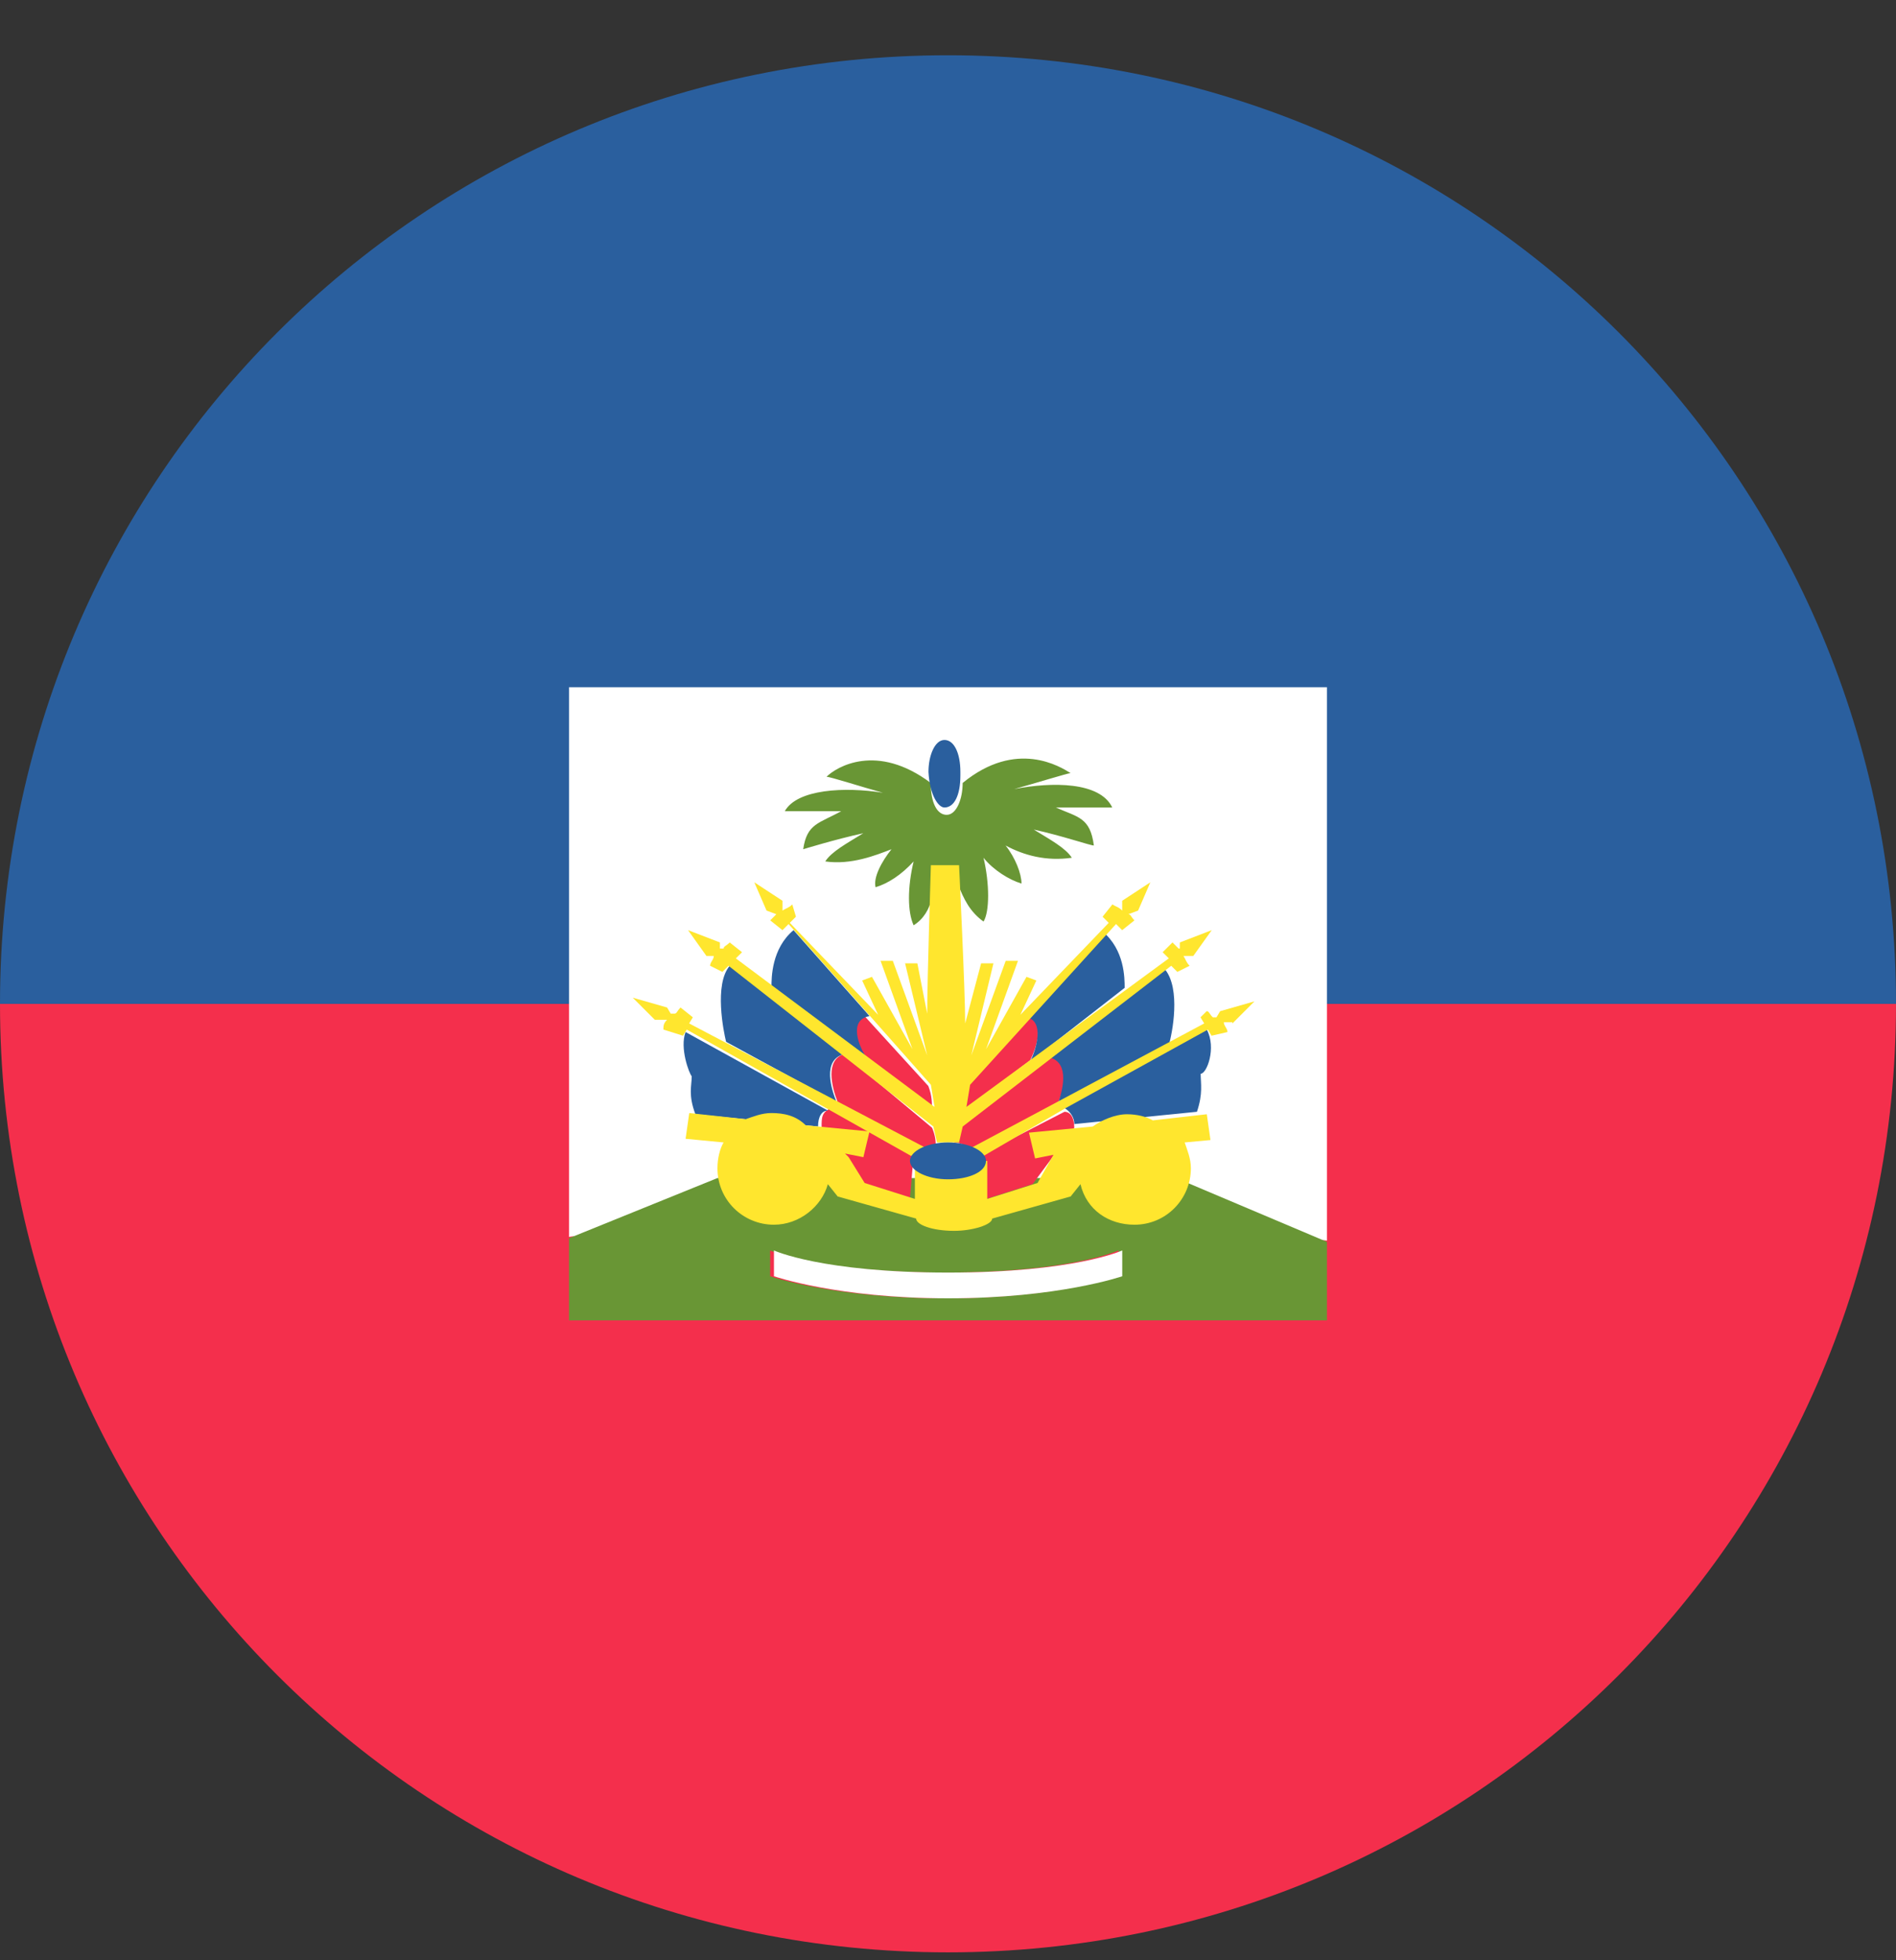 <svg width="30" height="31" viewBox="0 0 30 31" fill="none" xmlns="http://www.w3.org/2000/svg">
<rect x="0" y="0" width="30" height="31" fill="#333333" stroke="none"/>
<path d="M15 30.875C23.305 30.875 30 24.18 30 15.875H0C0 24.18 6.695 30.875 15 30.875Z" fill="#F42F4C"/>
<path d="M15 0.874C6.695 0.874 0 7.569 0 15.875H30C30 7.569 23.305 0.874 15 0.874Z" fill="#2A5F9E"/>
<path d="M9.004 10.868V19.562C9.159 19.465 20.86 19.562 20.996 19.62V10.868H9.004Z" fill="white"/>
<path d="M18.609 18.63H11.352L9.004 19.581V20.881H20.996V19.639L18.609 18.63ZM17.697 20.183C17.697 20.183 16.747 20.532 14.942 20.532C13.195 20.532 12.186 20.183 12.186 20.183V19.775C12.186 19.775 12.943 20.125 14.942 20.125C16.941 20.125 17.697 19.775 17.697 19.775V20.183Z" fill="#699635"/>
<path d="M14.747 17.582C14.747 17.427 14.747 17.33 14.689 17.175L13.68 16.069C13.389 16.127 13.525 16.573 13.622 16.767L14.747 17.582Z" fill="#F42F4C"/>
<path d="M13.35 16.67C13.059 16.767 13.156 17.175 13.253 17.427L14.553 18.184C14.612 18.126 14.709 18.126 14.806 18.126C14.806 18.067 14.806 17.971 14.748 17.835L13.35 16.67Z" fill="#F42F4C"/>
<path d="M14.455 18.281L13.155 17.524C13 17.582 13 17.679 13 17.815L13.601 18.708L14.397 18.96L14.455 18.281Z" fill="#F42F4C"/>
<path d="M16.301 16.767C16.398 16.573 16.553 16.127 16.243 16.069L15.234 17.214C15.234 17.369 15.234 17.466 15.176 17.621L16.301 16.767Z" fill="#F42F4C"/>
<path d="M16.747 17.427C16.844 17.175 16.999 16.787 16.65 16.67L15.156 17.815C15.156 17.912 15.156 18.009 15.098 18.067C15.195 18.067 15.292 18.126 15.389 18.165L16.747 17.427Z" fill="#F42F4C"/>
<path d="M16.998 17.835C16.998 17.679 16.94 17.582 16.843 17.582L15.484 18.281L15.543 18.98L16.338 18.727L16.998 17.835Z" fill="#F42F4C"/>
<path d="M15.154 13.779V13.973C15.251 14.225 15.348 14.419 15.562 14.574C15.659 14.419 15.659 13.973 15.562 13.565C15.717 13.759 15.969 13.915 16.163 13.973C16.163 13.818 16.066 13.565 15.911 13.371C16.202 13.527 16.551 13.623 16.959 13.565C16.862 13.41 16.609 13.274 16.357 13.119C16.803 13.216 17.25 13.371 17.308 13.371C17.25 12.925 17.056 12.925 16.706 12.77H17.599C17.405 12.362 16.648 12.362 16.047 12.479C16.396 12.382 16.901 12.226 16.939 12.226C16.784 12.129 16.085 11.683 15.232 12.382C15.232 12.634 15.135 12.886 14.979 12.886C14.824 12.886 14.727 12.692 14.727 12.382C13.873 11.741 13.233 12.129 13.078 12.284C13.136 12.284 13.621 12.44 13.97 12.537C13.369 12.44 12.612 12.479 12.418 12.828H13.311C12.961 13.022 12.767 13.022 12.709 13.43C12.709 13.43 13.214 13.274 13.66 13.177C13.408 13.332 13.155 13.468 13.058 13.623C13.466 13.682 13.854 13.527 14.106 13.43C13.951 13.623 13.815 13.876 13.854 14.031C14.048 13.973 14.261 13.837 14.456 13.623C14.358 14.031 14.358 14.419 14.456 14.633C14.611 14.536 14.708 14.38 14.747 14.186V13.837H15.096V13.779H15.154Z" fill="#699635"/>
<path d="M12.246 19.775V20.183C12.246 20.183 13.255 20.532 15.002 20.532C16.748 20.532 17.757 20.183 17.757 20.183V19.775C17.757 19.775 17 20.125 15.002 20.125C13.003 20.125 12.246 19.775 12.246 19.775Z" fill="white"/>
<path d="M13.759 16.069L12.556 14.71C12.207 15.001 12.207 15.467 12.207 15.603L13.701 16.709C13.604 16.573 13.41 16.127 13.759 16.069Z" fill="#2A5F9E"/>
<path d="M13.352 16.67L11.547 15.273C11.295 15.564 11.45 16.321 11.489 16.476L13.236 17.427C13.158 17.233 13.003 16.767 13.352 16.67Z" fill="#2A5F9E"/>
<path d="M10.945 17.02C10.945 17.175 10.887 17.311 11.003 17.621L12.944 17.815C12.944 17.66 13.002 17.563 13.099 17.563L10.848 16.321C10.751 16.573 10.906 16.981 10.945 17.02Z" fill="#2A5F9E"/>
<path d="M17.795 15.622C17.795 15.467 17.795 15.021 17.445 14.73L16.242 16.088C16.533 16.146 16.397 16.593 16.3 16.787L17.795 15.622Z" fill="#2A5F9E"/>
<path d="M18.492 16.534C18.55 16.34 18.686 15.642 18.434 15.331L16.629 16.729C16.92 16.826 16.823 17.233 16.726 17.485L18.492 16.534Z" fill="#2A5F9E"/>
<path d="M19.095 16.282L16.844 17.524C16.941 17.582 16.999 17.679 16.999 17.776L18.939 17.582C19.037 17.291 18.998 17.136 18.998 16.981C19.095 16.981 19.25 16.573 19.095 16.282Z" fill="#2A5F9E"/>
<path d="M14.944 12.77C15.099 12.77 15.196 12.576 15.196 12.265V12.207C15.196 11.916 15.099 11.702 14.944 11.702C14.788 11.702 14.691 11.955 14.691 12.207C14.711 12.576 14.847 12.77 14.944 12.77Z" fill="#2A5F9E"/>
<path d="M19.153 18.029L19.095 17.621L18.241 17.718C18.144 17.66 17.989 17.621 17.833 17.621C17.639 17.621 17.426 17.718 17.29 17.815L16.281 17.912L16.378 18.32L16.669 18.262L16.417 18.708L15.621 18.96V18.359H14.476V18.96L13.681 18.708L13.428 18.3L13.37 18.242L13.661 18.3L13.758 17.893L12.749 17.796C12.594 17.641 12.4 17.602 12.206 17.602C12.051 17.602 11.915 17.66 11.799 17.699L10.906 17.602L10.848 18.009L11.449 18.067C11.391 18.165 11.352 18.32 11.352 18.475C11.352 18.98 11.76 19.368 12.245 19.368C12.652 19.368 13.002 19.077 13.099 18.727L13.254 18.921L14.496 19.271C14.496 19.368 14.748 19.465 15.097 19.465C15.388 19.465 15.699 19.368 15.699 19.271L16.941 18.921L17.096 18.727C17.193 19.135 17.542 19.368 17.95 19.368C18.454 19.368 18.843 18.96 18.843 18.475C18.843 18.32 18.784 18.184 18.745 18.067L19.153 18.029Z" fill="#FFE62E"/>
<path d="M11.294 15.118C11.294 15.176 11.236 15.215 11.236 15.273L11.43 15.37L11.527 15.273L14.768 17.815L14.826 18.067H15.175L15.233 17.815L18.532 15.273L18.629 15.37L18.823 15.273C18.765 15.215 18.765 15.176 18.726 15.118H18.881L19.173 14.71L18.668 14.904V15.001H18.649L18.552 14.904L18.396 15.059L18.494 15.156L15.292 17.505L15.35 17.155L17.659 14.613L17.756 14.71L17.95 14.555C17.892 14.497 17.892 14.458 17.853 14.458L18.008 14.4L18.202 13.953L17.756 14.245V14.4C17.698 14.341 17.659 14.341 17.601 14.303L17.446 14.497L17.543 14.594L16.145 16.049L16.398 15.506L16.242 15.448L15.602 16.593L16.107 15.195H15.913L15.369 16.69L15.719 15.234H15.524L15.272 16.185C15.272 15.681 15.175 13.682 15.175 13.682H14.729C14.729 13.682 14.671 15.486 14.671 16.03L14.515 15.234H14.321L14.671 16.69L14.127 15.195H13.933L14.438 16.593L13.797 15.448L13.642 15.506L13.895 16.049L12.497 14.594L12.594 14.497L12.536 14.303C12.478 14.361 12.439 14.361 12.381 14.4V14.245L11.935 13.953L12.129 14.4L12.284 14.458L12.187 14.555L12.381 14.71L12.478 14.613L14.729 17.155L14.787 17.505L11.643 15.156L11.741 15.059L11.546 14.904C11.488 14.963 11.45 14.963 11.45 15.001H11.391V14.904L10.887 14.71L11.178 15.118H11.294Z" fill="#FFE62E"/>
<path d="M10.807 16.379L10.866 16.282L14.417 18.281L14.708 18.184L10.904 16.185L10.963 16.088L10.768 15.933C10.71 15.991 10.71 16.03 10.671 16.03H10.613L10.555 15.933L10.012 15.778L10.361 16.127H10.555C10.497 16.185 10.497 16.224 10.497 16.282L10.807 16.379Z" fill="#FFE62E"/>
<path d="M19.5 16.185L19.849 15.836L19.306 15.991L19.248 16.088H19.19C19.131 16.03 19.131 15.991 19.093 15.991L18.995 16.088L19.054 16.185L15.309 18.184L15.561 18.281L16.861 17.524L19.112 16.282L19.17 16.379L19.422 16.321C19.422 16.263 19.364 16.224 19.364 16.166H19.5" fill="#FFE62E"/>
<path d="M15 18.067C15.33 18.067 15.601 18.203 15.601 18.359C15.601 18.533 15.33 18.65 15 18.65C14.67 18.65 14.398 18.514 14.398 18.359C14.398 18.203 14.67 18.067 15 18.067Z" fill="#2A5F9E"/>
</svg>
